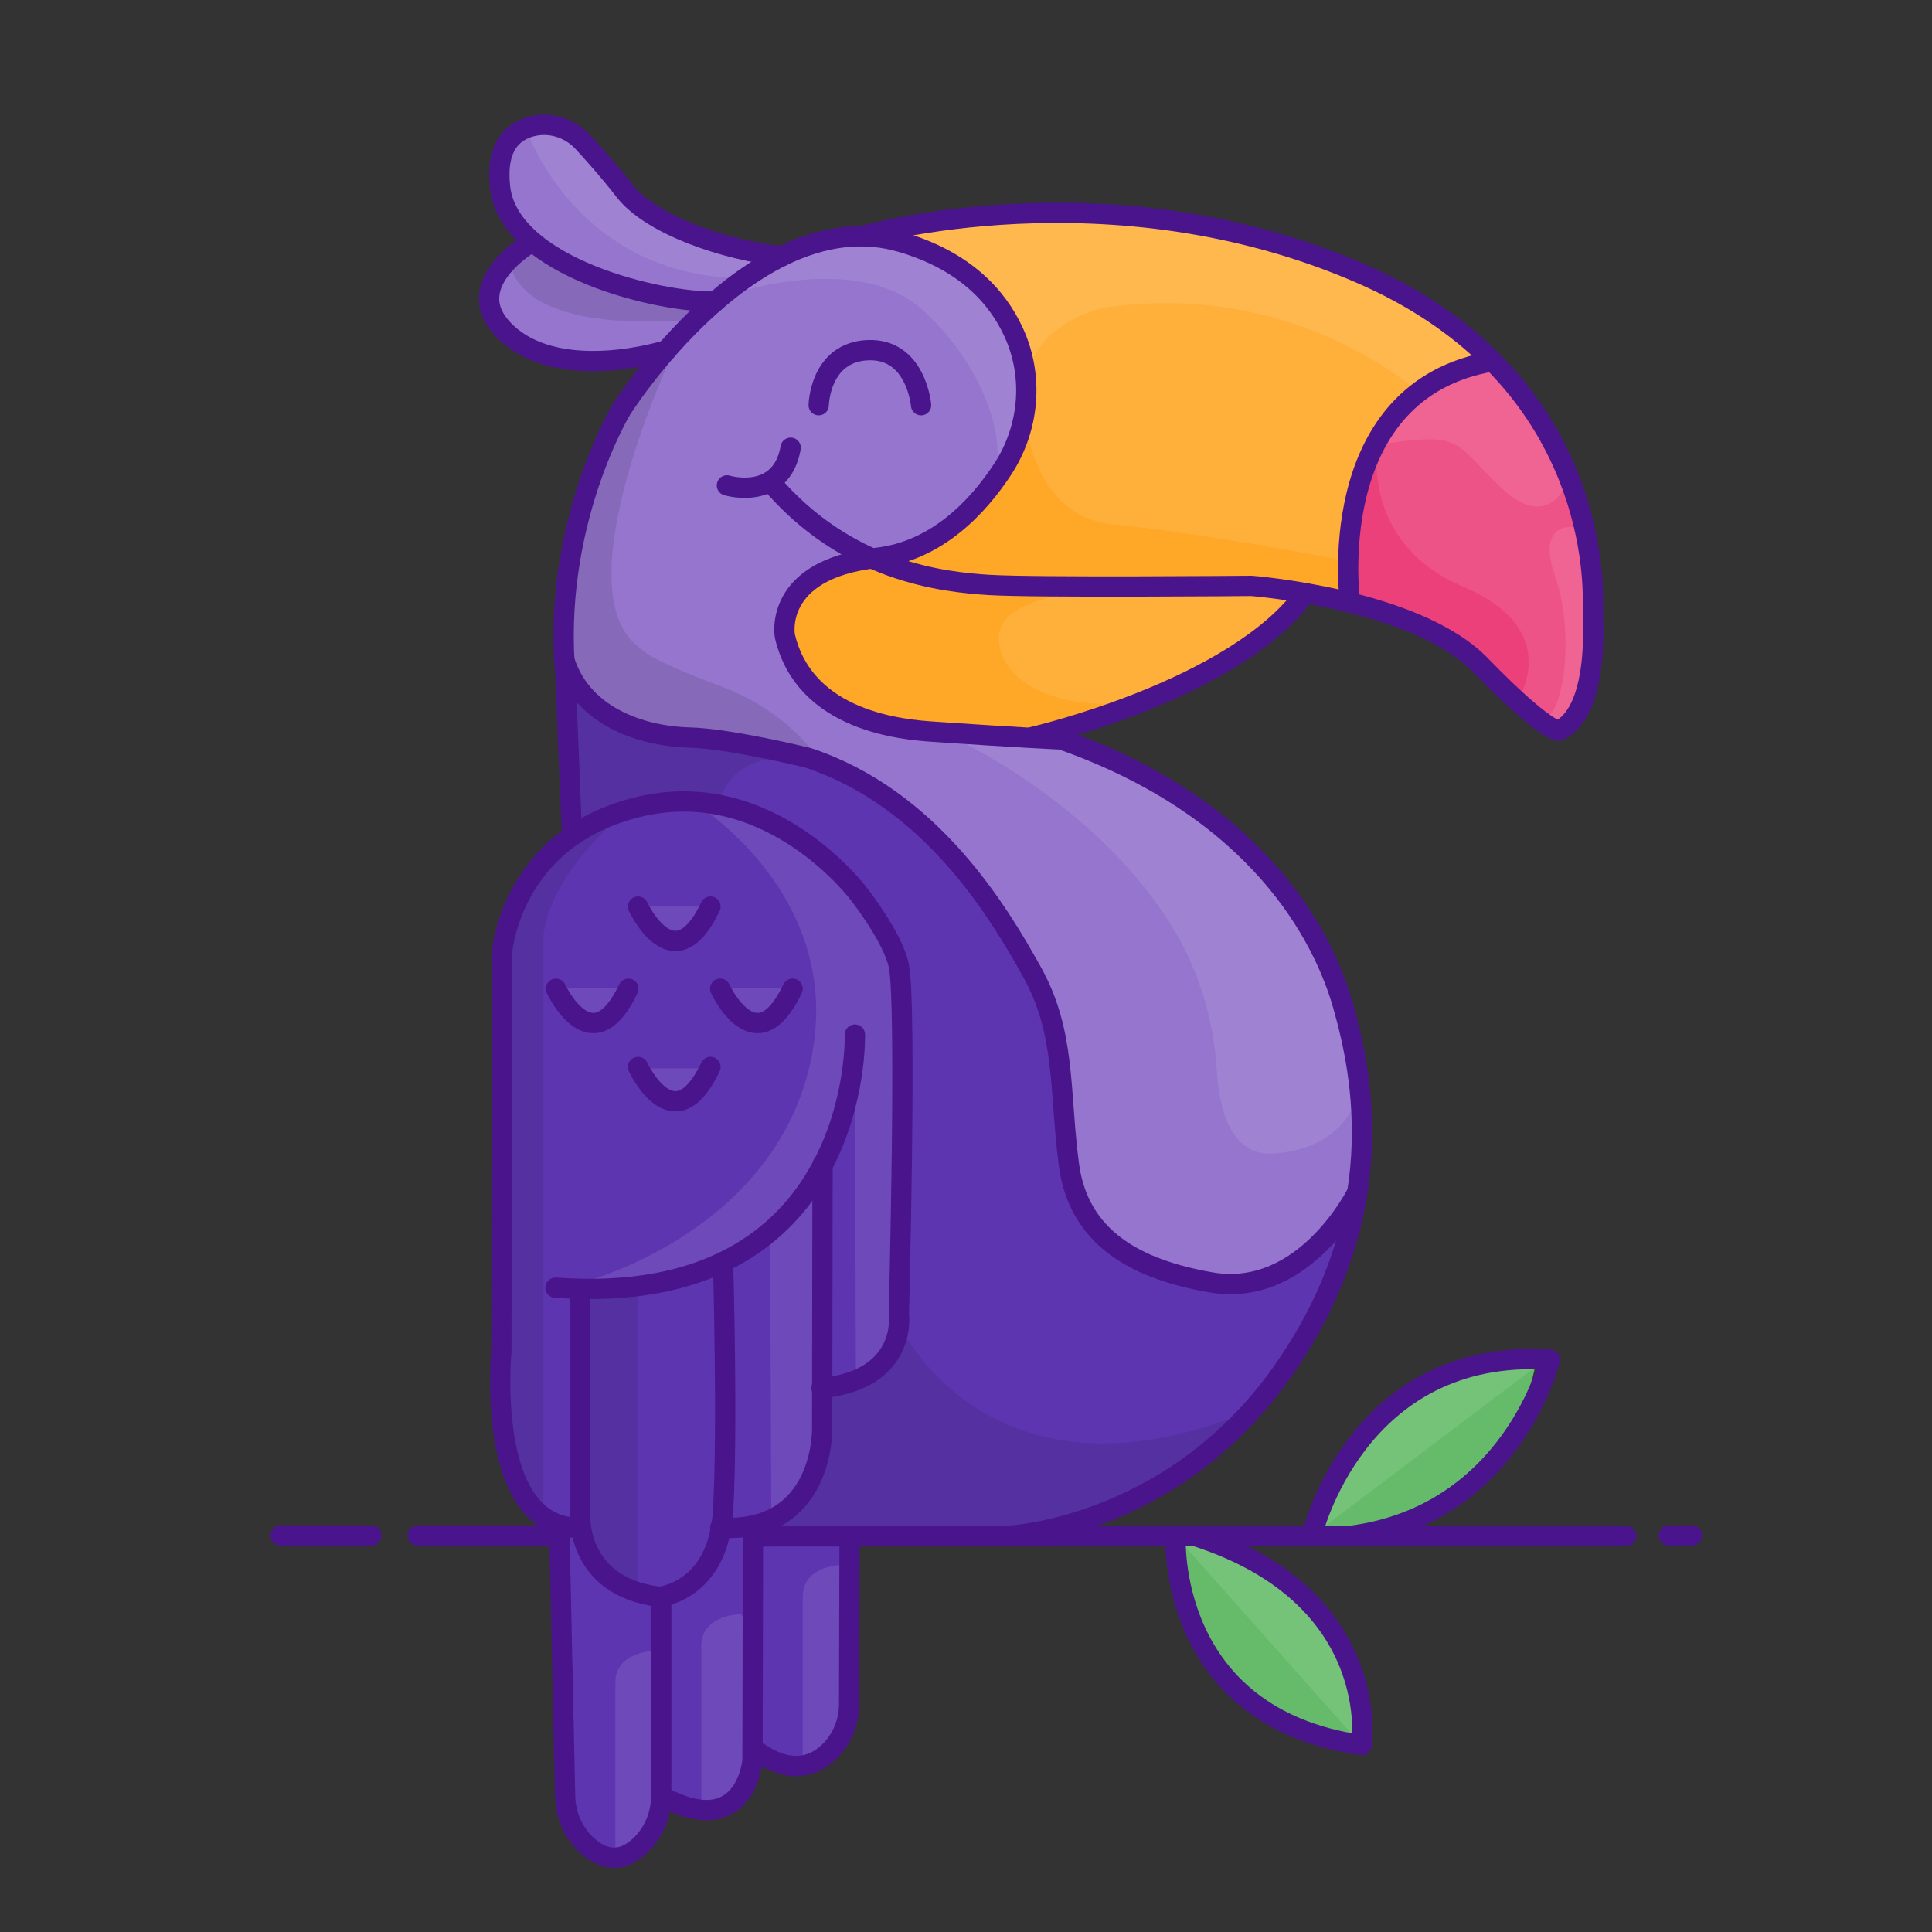 <?xml version="1.0" encoding="utf-8"?>
<!-- Generator: Adobe Illustrator 22.1.0, SVG Export Plug-In . SVG Version: 6.00 Build 0)  -->
<svg version="1.1" id="Layer_1" xmlns="http://www.w3.org/2000/svg" xmlns:xlink="http://www.w3.org/1999/xlink" x="0px" y="0px"
	 viewBox="0 0 2000 2000" style="enable-background:new 0 0 2000 2000;" xml:space="preserve">
<rect x="0" y="0" width="2000" height="2000" fill="#333333" stroke="none"/>
<style type="text/css">
	.st0{fill:#66BB6A;}
	.st1{opacity:0.1;fill:#FFFFFF;}
	.st2{fill:#5E35B1;}
	.st3{opacity:0.1;}
	.st4{fill:#9575CD;}
	.st5{fill:#FFA726;}
	.st6{fill:#EC407A;}
	.st7{fill:none;stroke:#4A148C;stroke-width:21;stroke-linecap:round;stroke-linejoin:round;stroke-miterlimit:10;}
</style>
<path class="st0" d="M1357,1581.5c0,0,15.4-69.9,59.8-106.1c44.4-36.1,103.3-77,172.1-59.8c0,0-17.1,100.9-111,150.6
	C1384,1616.1,1357,1581.5,1357,1581.5z"/>
<polygon class="st1" points="1367.9,1582.5 1588.8,1415.7 1535.2,1408.9 1478.9,1432.7 1416.8,1475.5 1376.1,1529.2 1357,1581.5 "/>
<g>
	<polygon class="st2" points="577.5,1578.5 590,1902 617,1917 646,1917 678,1884 685,1861 685.5,1679.5 684.5,1658.5 651.7,1645.3
		625,1628 603.5,1591.5 	"/>
	<path class="st1" d="M678,1709c0,0-41,0-41,33s0,174.6,0,174.6l31-15.6l17.5-34v-148L678,1709z"/>
</g>
<polygon class="st2" points="783,1589 784,1813 811,1828 840,1828 872,1795 879,1772 879.5,1590.5 "/>
<path class="st1" d="M872,1620c0,0-41,0-41,33s0,174.6,0,174.6l31-15.6l17.5-34v-148L872,1620z"/>
<g>
	<polygon class="st2" points="685,1658 688,1869 713,1879 735,1879 767,1868 775,1848 774,1823 774.5,1641.5 773,1582 750,1582
		716.6,1640.6 	"/>
	<path class="st1" d="M767,1671c0,0-41,0-41,33s0,174.6,0,174.6l41-10.6l7.5-39v-148L767,1671z"/>
</g>
<g>
	<path class="st2" d="M690,830c0,0-84,6-137,73c0,0-37.5,57.5-35.5,71.5s0,481,0,481s14,119,67,126h16c0,0,14,65,75,71s75-78,75-78
		l22,7l36-17l21-17l13-24l9-44v-43c0,0,84,12,83-107s0-281,0-281s21-101-105-175C829.5,873.5,764.5,819.5,690,830z"/>
	<polygon class="st1" points="660,938 732,938 711,970 684,970 	"/>
	<polygon class="st1" points="747,1023 819,1023 798,1055 771,1055 	"/>
	<polygon class="st1" points="577,1023 649,1023 628,1055 601,1055 	"/>
	<polygon class="st1" points="662,1106 734,1106 713,1138 686,1138 	"/>
	<path class="st3" d="M650.5,838.3c0,0-87.5,66.7-88.5,139.7s0,580,0,580l-19.4-10.4l-16.6-49.1l-9-43.4V974l36-71
		C553,903,623,834.7,650.5,838.3z"/>
	<path class="st3" d="M660,1334v319c0,0-55.9-17.9-56.4-61.4C603,1548,604,1334,604,1334H660z"/>
	<polygon class="st1" points="797.1,1275 798.5,1572.9 829,1547 851,1510 847,1218 	"/>
	<path class="st1" d="M717,830c0,0,163,97,121,274s-240,225-240,225l77.5-0.5l77-22c0,0,83-57,92-88S885,1122,885,1122l1,300.9
		l48.5-37.4v-56l1.3-288.2l-14.9-74.1l-41.4-56.5l-112.6-71.5L717,830z"/>
</g>
<g>
	<path class="st4" d="M552,129c0,0,31-4,72,41s105.5,91.5,175.5,94.5l-56,53l-83-17l-108-50l-36-48v-35l16-28L552,129z"/>
	<path class="st1" d="M544.6,133c0,0,48.4,149,218.4,155l34.1-23.6c0,0-127.6-26.9-167.6-87.4S544.6,133,544.6,133z"/>
</g>
<g>
	<path class="st5" d="M1351,623c0,0-161,128-243,133s-133,7-187,0s-102-73-102-73l-10-32l10-37l33-21l33.5-12.5h26l56,18l33,5l60,1
		h183l76,5L1351,623z"/>
	<path class="st1" d="M1159,610c0,0-128,0-125,52s77,78,159,62s153-107,153-107S1196,602,1159,610z"/>
</g>
<g>
	<path class="st5" d="M917,245c0,0,367-111,630,130c0,0-146.5-1.5-157.5,248.5c0,0-107-30-240-16s-171-6-238-30c0,0,132-38,149-146
		S993.5,261.5,917,245z"/>
	<path class="st1" d="M920.9,245.9c0,0,119.1-50.9,337.1-9.9s279.5,130.5,279.5,130.5l-71,38c0,0-126-115-323-86
		c0,0-89.1,16-82.6,101l-6.6-63.8l-21.8-44.2l-63.4-48.1L920.9,245.9z"/>
	<path class="st1" d="M1393,580.3c0,0-153-29.3-240-37.3s-92.1-114.5-92.1-114.5s18.4-40.6-7.8-77.6s-31.7-67.1-65.4-77
		s-66.8-28-66.8-28L1018,221l119-1.3l131.3,14.8l124.7,38.9l149,88.6l-65,38l-51.5,48.5l-25,81L1393,580.3z"/>
</g>
<g>
	<path class="st6" d="M1543.5,372.5c0,0-164,26-148,251c0,0,121,29,184,110l36,23l26-25c0,0,12-99,13-101s-23-117-23-117
		S1575.5,376.5,1543.5,372.5z"/>
	<path class="st1" d="M1426,460c0,0-18,102,88,147s57.4,116.8,57.4,116.8L1616,757l33.7-65.4L1644,546l-64.3-136.6l-32.7-36
		l-48.3,15.7l-54.5,44.5L1426,460z"/>
	<path class="st1" d="M1632,546c0,0-43-9-22,51s8.1,149.2-13.9,147.1C1574,742,1614,757,1614,757l35-54l6-105L1632,546z"/>
	<path class="st1" d="M1622,500c0,0-19,52-69,4s-37.9-57.1-127.4-43.5c0,0,68.4-93.9,111.9-86.7C1537.5,373.8,1618,441,1622,500z"/>
</g>
<g>
	<path class="st4" d="M545,250c0,0,110,68,182,62c0,0-25,46-37,50s-46,20-84,13s-70-5-96-49S545,250,545,250z"/>
	<path class="st3" d="M528,265.8c0,0-10,80.2,188,65.2l11-24.8c0,0-153-29.6-182-56.2L528,265.8z"/>
</g>
<g>
	<g>
		<path class="st4" d="M847,250c0,0-198,84-234,250c0,0-48.5,138.5-28.5,201.5l55,45l58,16l102,12l78,27l66,43l72,78l58,94l22,73
			l7,76l8,60l35,57l53,31l63,16l55-9l64-40l29-60v-73c0,0-11-111-28-133s-33-76-68-111s-126-117-219-141h-100l-94-12
			c0,0-72-32-80-62s-2-60-2-60s28-54,93-48l83-44l43-52l23-53v-69l-27-51l-54-40l-45-21C934.5,250.5,867.5,239.5,847,250z"/>
		<path class="st3" d="M698,362c0,0-116.4,245.5-37.7,307c1.4,1.1,2.6,2.2,3.9,3.4c3.7,3.6,19.1,14.7,80.8,37.6
			c78,29,106.5,82.5,106.5,82.5s-74.6-28-147.8-29.5s-115.2-66.5-115.2-66.5l-5-109C583.5,587.5,630.5,378.5,698,362z"/>
		<path class="st1" d="M752.5,305.9c0,0,132.5-46.9,201.5,14.1c61,53.9,97,141,69,190l37.5-78.5l0.4-59l-27.4-61c0,0-62-65-127-67
			S786.5,269.4,752.5,305.9z"/>
	</g>
	<path class="st1" d="M985,763c0,0,145.1,64.2,226.7,193.6c28.9,45.9,44.9,98.7,48.1,152.9c1.9,32.6,11.2,78.7,48.2,84.5
		c0,0,83,7,102-72c0,0-22.5-211.5-206.5-308.5C1203.5,813.5,1144.5,750.5,985,763z"/>
</g>
<g>
	<path class="st2" d="M584,701l14,161c0,0,55-36,98-33s126.5,14.5,175.5,76.5s63,94,63,94v351l-14,56l-26,16l-43,18l-5,77l-34,47
		l-29,25l277,1l75-18l109-65l86-92l44-81l20-45l11-36l-54,47l-35,20l-55,9l-52-13l-45-23l-39-34l-17-42l-6-52l-5-61l-17-63l-33-71
		l-47-65l-61-67l-72-42l-58-18l-84-16l-68-6l-45-28L584,701z"/>
	<path class="st3" d="M929.8,1369.4c0,0,91.2,202.6,363.2,91.6l-85,75l-114,53l-310.5,0.5v-17l37-14.5l25.5-33l5.5-40l-0.4-38.4
		L872,1433l48.5-26.5L929.8,1369.4z"/>
	<path class="st3" d="M745,830c0,0,10-56,88-44l-101-22.3l-56.5-5.6l-31-9.6L598,721h-14l8,144l39.7-19.9
		C631.7,845.1,680,817,745,830z"/>
</g>
<path class="st0" d="M1223,1590c0,0,71,9,111,50s86,96,75,166c0,0-102-8-160-97S1223,1590,1223,1590z"/>
<polygon class="st1" points="1217,1590 1409,1806 1411,1752 1382.2,1698 1334,1640 1276.9,1604.4 1223,1590 "/>
<g>
	<path class="st7" d="M850.5,1437c90-9,80-77,80-77s8.3-319.3,0-360c-6-29.5-41-74-41-74s-91-123-227-91s-143,153-143,153
		l-0.5,410.5c0,0-18,185,82,183"/>
	<path class="st7" d="M885,1071c0,0,8,285-310,262"/>
	<path class="st7" d="M748.5,1306.6c0,0,5,173.4,0,257.4s-66,89-66,89c-89-11-82-89-82-89l-0.1-229.5"/>
	<path class="st7" d="M851.5,1205.5l-0.4,274c0,0,2,108-105.5,102"/>
	<path class="st7" d="M660.5,938.5c0,0,37,80,75,0"/>
	<path class="st7" d="M660.5,1104.5c0,0,37,80,75,0"/>
	<path class="st7" d="M745.5,1023.5c0,0,37,80,75,0"/>
	<path class="st7" d="M575.5,1023.5c0,0,37,80,75,0"/>
	<path class="st7" d="M579,1581.8l6,277.7c0.4,20.2,9.2,39.5,24.6,52.6c13.8,11.7,32.5,18,53-1.4c14.2-13.4,21.9-32.2,21.9-51.7
		v-201.5"/>
	<path class="st7" d="M779.5,1581.5l-0.5,241c0,0-7,84-94,37"/>
	<line class="st7" x1="779.5" y1="1590.5" x2="1683.5" y2="1590"/>
	<path class="st7" d="M879.5,1590.5L879,1764c0,18.4-7.2,36.3-20.4,49.2c-15.9,15.5-41.6,25.3-79.1-3.2"/>
	<line class="st7" x1="384.5" y1="1589.5" x2="290.5" y2="1589.5"/>
	<line class="st7" x1="574.5" y1="1589.5" x2="432.5" y2="1589.5"/>
	<line class="st7" x1="1751.5" y1="1589.5" x2="1727.5" y2="1589.5"/>
	<path class="st7" d="M1042,1590c0,0,169.5-6.5,284.5-168.5s84-309,64-380s-87-204-292-276c0,0-45-2-132-8c-30.9-2.1-133-10-154-99
		c0,0-13-69,95-81c62.7-7,105.5-53.7,130.4-91.7c27.7-42.3,32.5-95.8,11.5-141.7c-16.7-36.5-50.3-74.3-116.9-93.6
		c-152-44-289,173-289,173s-73,120-58,278l6.6,163.6"/>
	<path class="st7" d="M1405.5,1233.5c0,0-54,111-152,94c-77.7-13.5-137-46-147-122s-3-136-38-199s-105-180-232-222c0,0-81-20-123-21
		s-109.7-17.6-129.4-80.3"/>
	<path class="st7" d="M847.5,419.5c0,0,1-55,51-57s55,57,55,57"/>
	<path class="st7" d="M752.5,502.5c0,0,56,17,66-39"/>
	<path class="st7" d="M892,244.6c0,0,256.5-75.1,517.5,38.9c225.6,98.5,239.8,288.9,239.5,338.8c-0.1,8.8,0,17.6,0.2,26.5
		c0.6,28.6-2,91.6-35.7,107.7c0,0-14,1-81-68s-237-82-237-82s-225,2-272-1s-146.8-13.2-226.4-107.1"/>
	<path class="st7" d="M1397.5,623.7c0,0-29-213.2,140-248.2"/>
	<path class="st7" d="M809.2,265.3c-57.3-6.2-134.7-31.8-162.7-67.8c-15.6-20.1-31.8-38.3-43.1-50.5c-13.7-14.7-34.3-21.2-53.7-16
		c-18.9,5-36.6,20.5-32.1,62.5c9,84,167.8,120.3,222.9,118.6"/>
	<path class="st7" d="M551.1,250.1c0,0-81.6,46.4-24.6,96.4s163.7,16,163.7,16"/>
	<path class="st7" d="M1068.6,763c0,0,210.6-48.5,282.7-149"/>
	<path class="st7" d="M1217,1590c0,0-10.5,187.5,192.5,216.5c0,0,23-154-172.5-216.5"/>
	<path class="st7" d="M1358,1589.5c0,0,45.5-195,246.5-182c0,0-39,161-207,182.5"/>
</g>
</svg>
